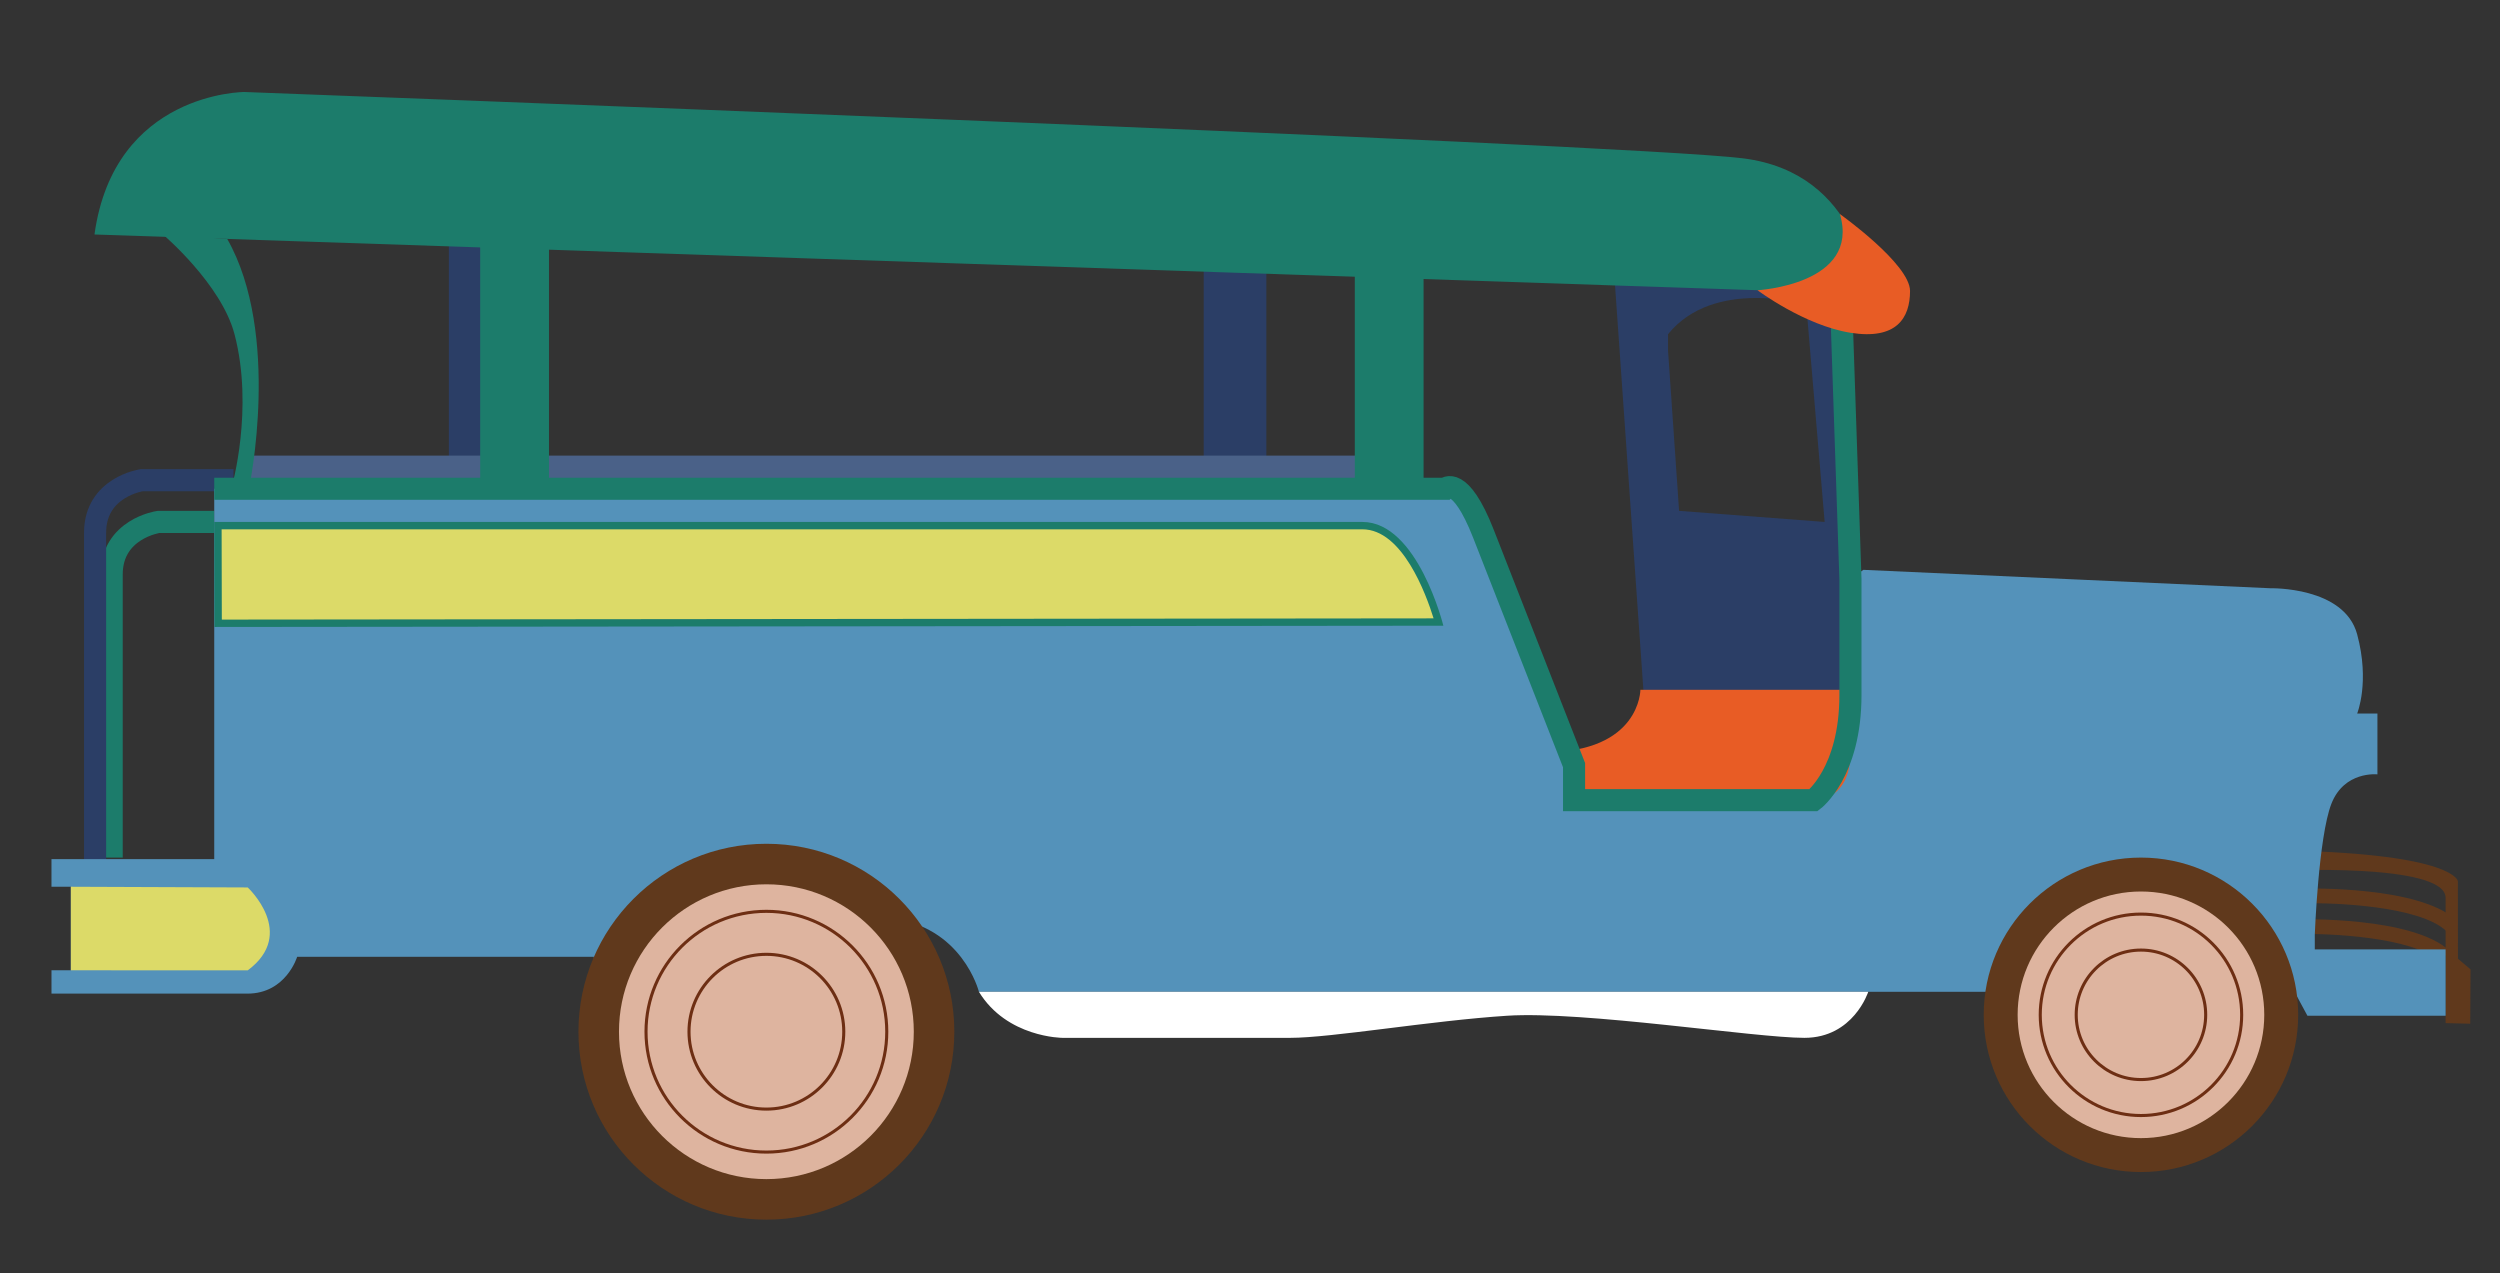<?xml version="1.0" encoding="iso-8859-1"?>
<!-- Generator: Adobe Illustrator 16.2.1, SVG Export Plug-In . SVG Version: 6.00 Build 0)  -->
<!DOCTYPE svg PUBLIC "-//W3C//DTD SVG 1.1 Tiny//EN" "http://www.w3.org/Graphics/SVG/1.1/DTD/svg11-tiny.dtd">
<svg version="1.1" baseProfile="tiny" id="Layer_1" xmlns="http://www.w3.org/2000/svg" xmlns:xlink="http://www.w3.org/1999/xlink"
	 x="0px" y="0px" width="339.199px" height="172.728px" viewBox="0 0 339.199 172.728" xml:space="preserve">
<rect x="0" y="0" width="339.199" height="172.728" fill="#333333" stroke="none"/>
<rect x="60.902" y="31.815" fill="#2B3E66" width="8.5" height="32"/>
<rect x="163.318" y="34.315" fill="#2B3E66" width="8.5" height="32"/>
<rect x="32.783" y="61.817" fill="#4A6188" width="155.701" height="27.254"/>
<g>
	<path fill="#60391C" d="M331.903,126.308c-3.65-3.395-15.168-3.85-19.309-3.742l-0.053-2c0.642-0.018,15.731-0.364,20.723,4.277
		L331.903,126.308z"/>
</g>
<g>
	<path fill="#60391C" d="M331.009,130.474c-3.65-3.395-15.168-3.85-19.309-3.742l-0.053-1.999
		c0.642-0.018,15.731-0.364,20.723,4.276L331.009,130.474z"/>
</g>
<path fill="#60391C" d="M310.485,115.399l-1.667,2.75c0,0,23-1.167,23,3.666s0,17,0,17l0,0l3.343,0.084l0.038-7.376l-1.703-1.44
	l-0.011-10.518C333.485,119.565,333.15,115.898,310.485,115.399z"/>
<path fill="none" stroke="#1C7C6B" stroke-width="3" stroke-miterlimit="10" d="M29.068,70.818h-7.583c0,0-6.333,0.917-6.333,7.124
	s0,38.415,0,38.415"/>
<path fill="none" stroke="#FFC91B" stroke-width="3" stroke-linecap="round" stroke-miterlimit="10" d="M80.485,111.818
	c0,0-6.333,0.917-6.333,7.124"/>
<path fill="none" stroke="#FFC91B" stroke-width="3" stroke-linecap="round" stroke-miterlimit="10" d="M84.068,111.818h-7.583
	c0,0-6.333,0.917-6.333,7.124"/>
<path fill="none" stroke="#2B3E66" stroke-width="3" stroke-miterlimit="10" d="M31.681,65.151H19.235c0,0-6.333,0.918-6.333,7.125
	c0,6.206,0,46.039,0,46.039"/>
<path fill="#2B3E66" d="M251.068,40.815l-9.25-6.5h-23l5.75,82.042l28.916-1.875l-2.416-26.167V40.815z M227.818,69.315l-1.5-21.75
	v-2.222c6.25-7.722,18.75-4.028,18.75-4.028l2.5,29.503L227.818,69.315z"/>
<path fill="#E85C25" d="M254.818,93.588h-32.25c0,0,0,8.478-13,8.478l1.5,10h45.75L254.818,93.588z"/>
<path fill="#5492BA" d="M252.818,77.315l55.25,2.5c0,0,10-0.25,11.75,6.25s0,10.75,0,10.75h2.75v8.25c0,0-4.5-0.5-6.25,4
	s-2.25,17.75-2.25,17.75v2h17.75v9h-18.75l-1.75-3.25h-67.5h-111c0,0-2.25-9-12.25-10s-25.75-1.25-29.25,0.75
	s-10.75,7.25-10.75,7.25v-2.75h-40.25c0,0-1.5,5-6.75,5s-26.583,0-26.583,0v-3.167l0,0H9.61v-11.333H6.985v-3.75h15.583h6.5v-39.25
	v-11h167l3.5,1.75l14,35.75v4.75h19.75h12.75c0,0,5,0.25,5-6.5s0-23.5,0-23.5L252.818,77.315z"/>
<g>
	<path fill="#DCDA68" d="M29.569,71.318h155.286c6.155,0,9.553,10.405,10.324,13.08L29.597,84.567L29.569,71.318z"/>
	<g>
		<path fill="#1C7C6B" d="M184.855,71.818c5.408,0,8.631,8.774,9.653,12.081L30.096,84.066L30.07,71.818H184.855 M184.855,70.818
			c-7.5,0-155.787,0-155.787,0l0.029,14.249l166.737-0.17C195.835,84.897,192.355,70.818,184.855,70.818L184.855,70.818z"/>
	</g>
</g>
<path fill="#FFFFFF" d="M132.818,134.565h120.666c0,0-1.999,6.25-8.666,6.25s-30.001-3.666-40.334-3s-23.832,3-29.416,3
	s-30.917,0-30.917,0S136.625,140.796,132.818,134.565z"/>
<g>
	<circle fill="#60391C" cx="103.983" cy="139.982" r="25.5"/>
	<circle fill="#DEB49F" cx="103.983" cy="139.982" r="20"/>
	<circle fill="none" stroke="#6D2E13" stroke-width="0.418" stroke-miterlimit="10" cx="103.983" cy="139.982" r="10.5"/>
	<circle fill="none" stroke="#6D2E13" stroke-width="0.418" stroke-miterlimit="10" cx="103.984" cy="139.982" r="16.333"/>
</g>
<g>
	<circle fill="#60391C" cx="290.483" cy="137.69" r="21.333"/>
	<circle fill="#DEB49F" cx="290.483" cy="137.69" r="16.731"/>
	<circle fill="none" stroke="#6D2E13" stroke-width="0.418" stroke-miterlimit="10" cx="290.483" cy="137.69" r="8.784"/>
	<circle fill="none" stroke="#6D2E13" stroke-width="0.418" stroke-miterlimit="10" cx="290.484" cy="137.69" r="13.665"/>
</g>
<path fill="none" stroke="#1C7C6B" stroke-width="3" stroke-miterlimit="10" d="M29.068,66.315h167c0,0,2.023-2.02,5.205,6.105
	c3.182,8.124,12.295,31.395,12.295,31.395v4.75h32.5c0,0,5-3.75,5-14.25s0-15.75,0-15.75l-1.25-37"/>
<path fill="#DCDA68" d="M9.61,120.315l24,0.094c0,0,6.75,6.25,0,11.25l-24-0.011"/>
<rect x="65.152" y="31.815" fill="#1C7C6B" width="9.333" height="34.277"/>
<rect x="183.818" y="36.149" fill="#1C7C6B" width="9.333" height="29.943"/>
<path fill="#1C7C6B" d="M12.819,31.815l228.667,7.667h11.999c0,0-0.999-16-16.999-18s-203.333-9-203.333-9
	S15.486,12.482,12.819,31.815z"/>
<path fill="#E85C25" d="M249.638,29.044c0,0,9.515,6.771,9.515,10.438s-1.834,6.667-8.084,5.667s-12.613-5.769-12.613-5.769
	S252.457,38.606,249.638,29.044z"/>
<path fill="#1C7C6B" d="M22.11,31.815c0,0,7.921,6.719,9.708,13.528c2.66,10.139-0.375,20.749-0.375,20.749h2.375
	c0,0,4.36-20.735-2.986-33.673L22.11,31.815z"/>
</svg>
